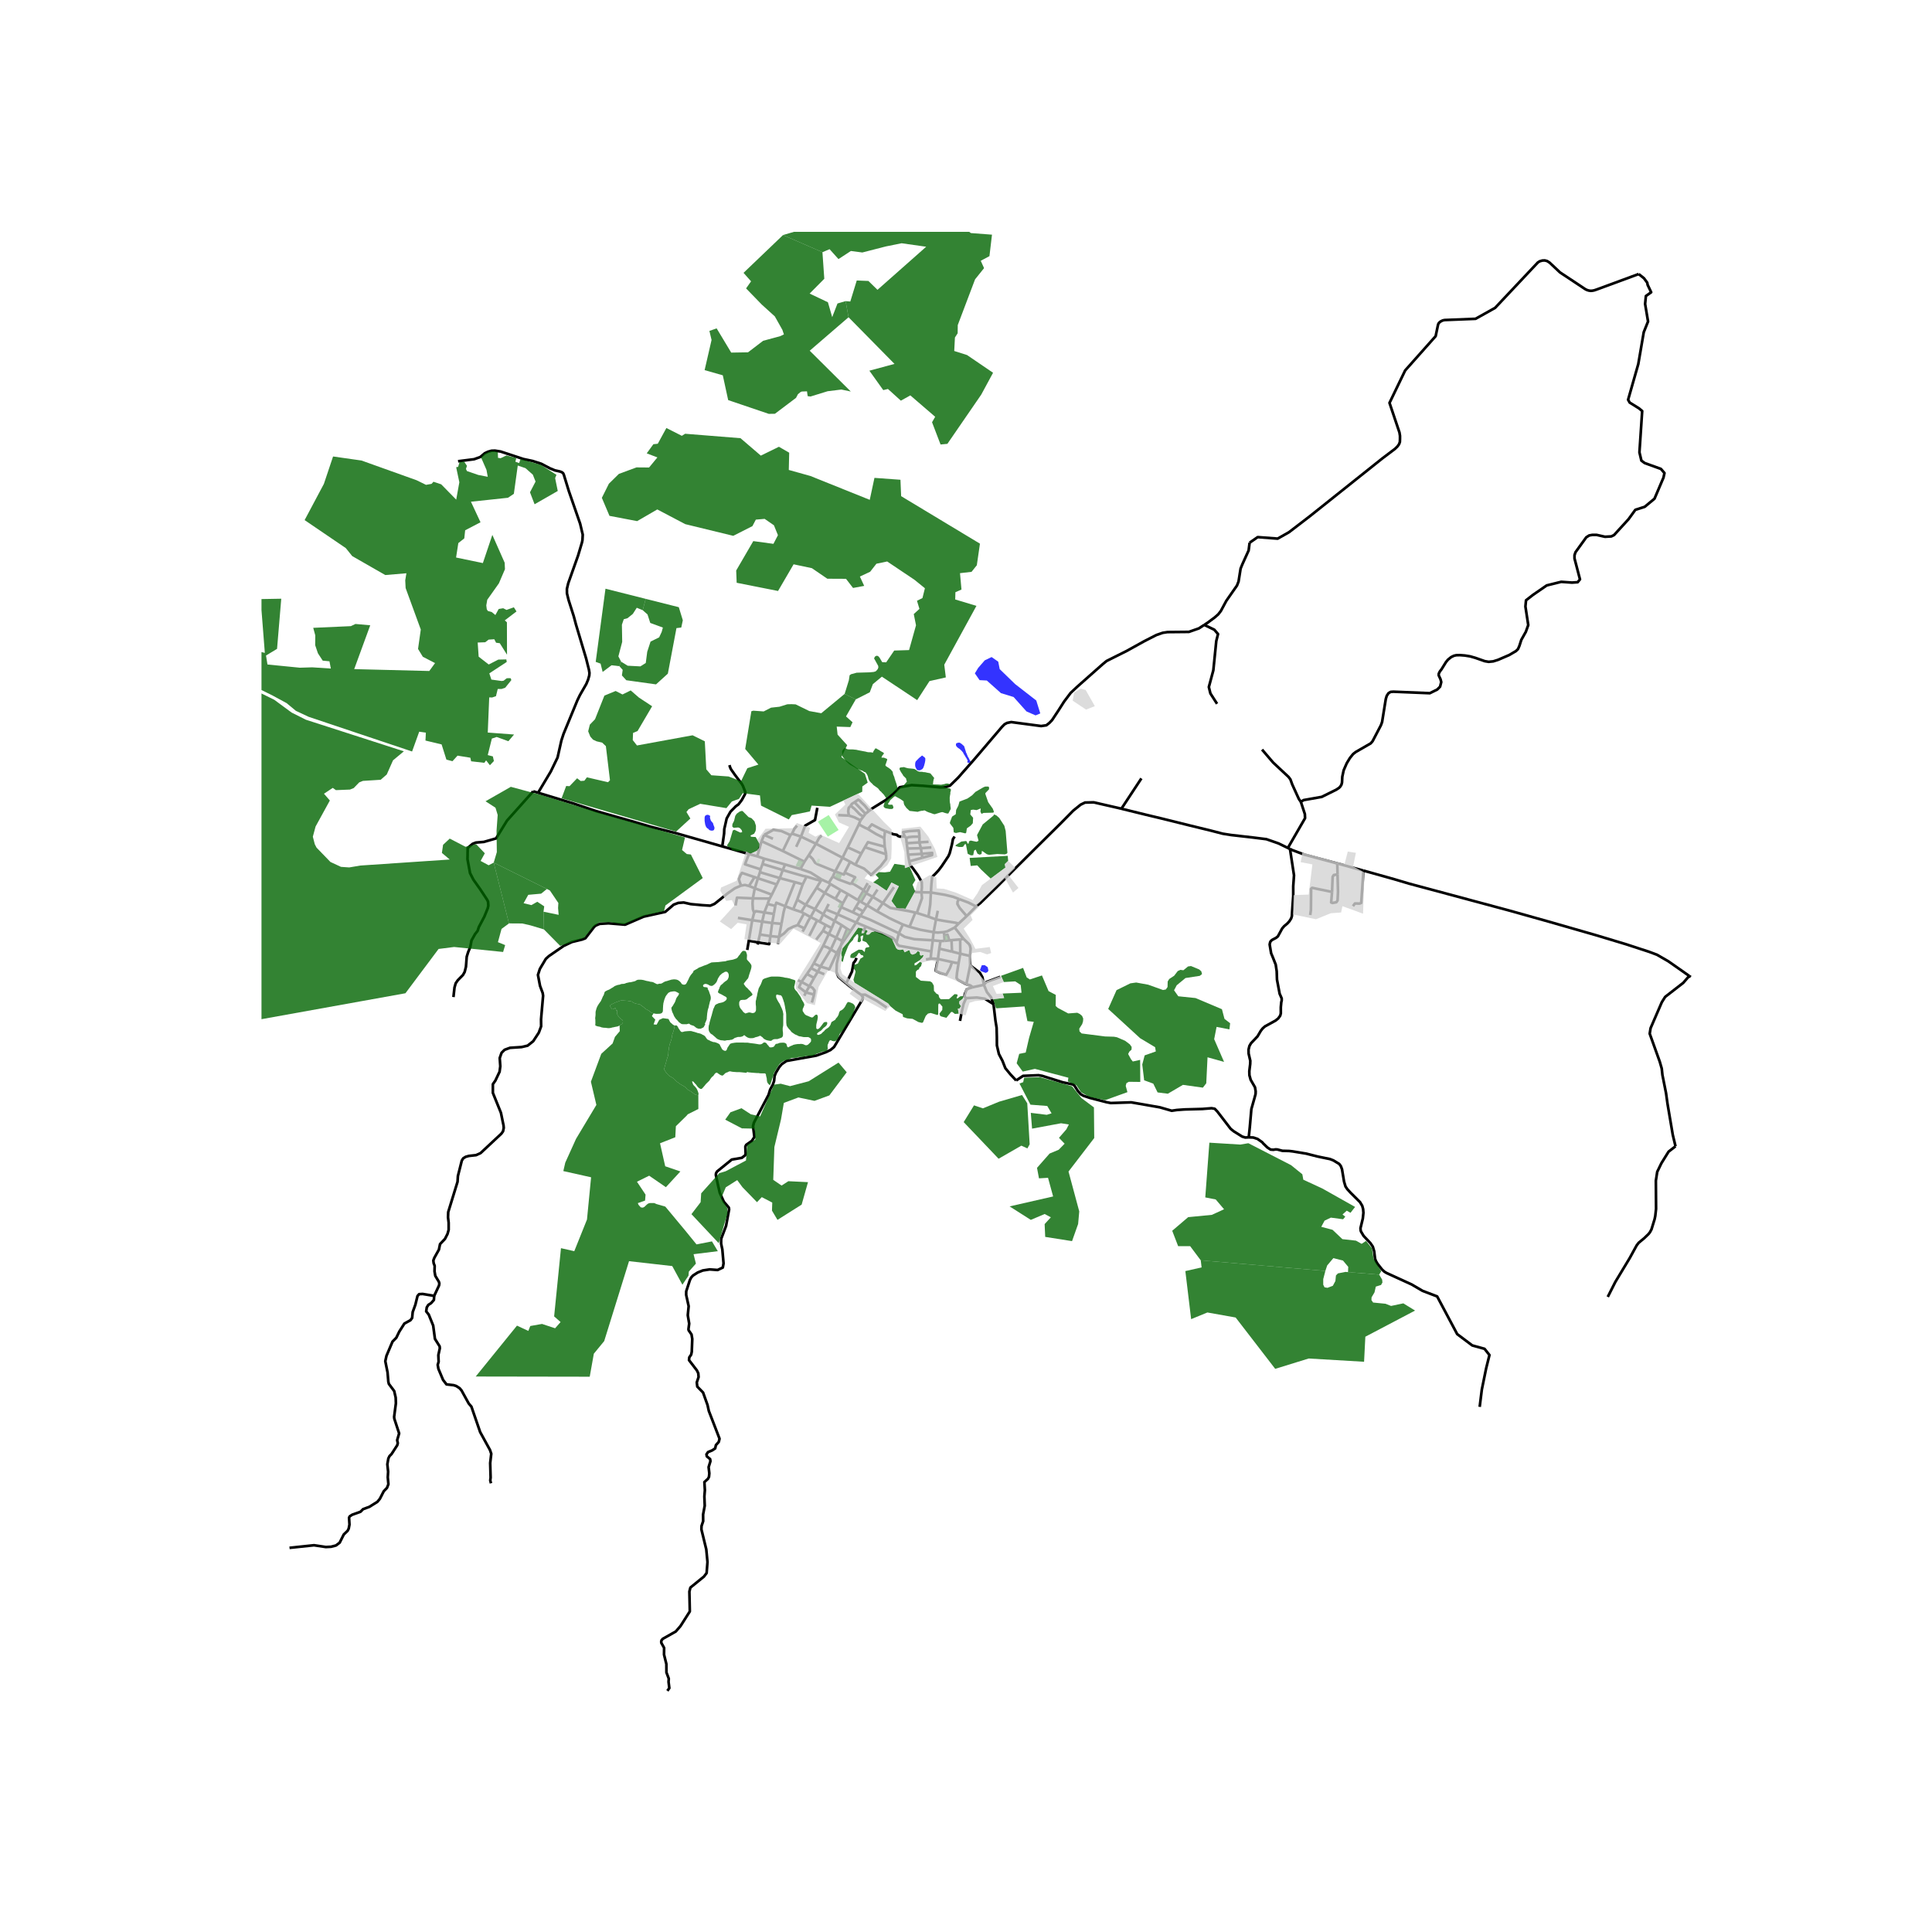 <svg xmlns="http://www.w3.org/2000/svg" width="960" height="960" viewBox="0 0 720 720"><defs><style>*{stroke-linejoin:round;stroke-linecap:butt}</style></defs><g id="figure_1"><path id="patch_1" d="M0 720h720V0H0z" style="fill:#fff"/><g id="axes_1"><path id="patch_2" d="M97.447 640.8h543.106V86.4H97.447z" style="fill:#fff"/><g id="LineCollection_1"><path d="m347.938 347.401-.32 3.024M347.938 347.401l.88-4.748M338.948 345.398l1.389.375 2.655.719 4.946.91M351.716 347.37l-2.227.183-1.551-.152M279.13 318.282l-9.908-2.841M279.13 318.282l3.082.839M283.436 323.977l-5.801-1.886.546-1.457.95-2.352M321.7 304.378l-1.026 1.338M321.7 304.378l.827-1.12M316.914 300.39l.546.185.412.428.476.336.951.979.444.458.38.428.477.398.602.367.498.409M610.687 102.125l-15.721 5.796-.837.277-.648.132-.674.053-.701-.097-.701-.211-.601-.298-9.429-6.25-3.908-3.675-.929-.58-.856-.21-.893.035-.984.281-.7.444-15.924 16.914-7.288 4.076-11.578.46-.61.14-.52.23-.455.263-.428.386-.255.355-.155.48-.865 4.15-11.369 12.786-5.83 12.085 3.707 11.025.2 1.247v1.177l-.044 1.111-.32.874-.637.86-.893.861-4.636 3.5L488.24 192.3l-7.87 6.042-4.228 2.389-7.433-.563-3.015 2.086M448.796 232.877l1.23-.8 2.697-2.002 1.275-1.124.984-1.265 2.04-3.793 3.972-5.691.583-1.51.765-4.813.693-1.686 2.295-5.058.365-2.88M308.884 328.973l.564.478M308.884 328.973l1.485-2.351M306.202 327.77l1.274.597 1.408.606M366.662 367.013l-4.176.902M372.793 364.048l-5.246 1.931-.885 1.034M370.25 374.215l-.909-2.546-1.54-1.929-1.139-2.727M361.564 359.78l3.583 2.711.972 1.715.543 2.807M370.25 374.215l.715 6.06.441 2.74.09 3.512.02 3.064.747 3.22 1.325 2.529 1.077 2.741 1.83 2.227 2.203 2.353M465.366 423.854l-1.274.064-1.141-.338-3.12-1.94-1.206-.966-4.916-6.395-1.006-1.072-1.18-.206-3.428.275-6.631.175-2.879.212-1.931.28-4.373-1.264-7.834-1.37-2.878-.492-7.616.246-1.64-.316-6.23-1.616-2.296-.773-1.057-.597-1.093-1.264-1.202-1.897-.583-.456-3.826-.808-7.616-2.389-1.384-.246-5.757.246-2.571 1.714M271.838 285.135l.264.86.29.648 1.48 2.113 1.468 1.945 1.028 1.326.495.858.386.995.493 1.244-.084.807-1.234 2.24-1.214 1.593-.984.706-1.988 2.017-1.423 2.523-.9 3.973-.063 1.634-.628 4.419-.002.405M200.528 295.438l3.19.959 7.446 2.268 2.506.763 8.482 2.84 13.137 3.726 7.183 2.103 9.455 2.41 17.295 4.934M292.586 322.157l-.88 2.087M292.586 322.157l5.699 1.676M284.738 319.986l5.044 1.395 2.804.776M315.982 333.19l-1.88 3.463M315.982 333.19l-2.717-1.504M319.712 335.42l-2.862-1.713-.868-.516M323.133 337.377l2.1-3.154M323.133 337.377l-1.447 2.28M323.133 337.377l3.696 2.232M320.868 336.102l.71.41 1.555.865M355.786 345.666l3.265 4.183M355.786 345.666l1.475-1.48M351.716 347.37l1.24-.264 2.83-1.44M326.829 339.609l2.194-3.073M336.48 344.546l-2.343-1.105-.686-.317-2.018-.966-4.604-2.549M336.48 344.546l-1.511 3.256M336.48 344.546l2.468.852M338.948 345.398l2.175-5.312M351.716 347.37l.222 1.281M630.109 364.11l-.58-.407M346.916 332.603l-3.52-.068M355.767 311.751l-.633.965-.356 1.896-.837 3.309-.482 1.109-.92 1.392-1.55 2.32-1.13 1.493-1.088 1.21-1.38 1.352-.273 2.501-.202 3.305M345.996 341.603l.682-4.598.238-4.402M357.437 335.056l-2.246-.842-2.933-.718-5.342-.893M307.374 332.763l-3.04-1.922M307.374 332.763l3.953 2.176M307.374 332.763l-3.648 6.023M307.374 332.763l2.074-3.312M284.188 321.985l-.752 1.992M284.188 321.985l.55-1.999M284.188 321.985l7.517 2.26M329.829 309.673l-1.204-.475-3.716-1.967-1.474 1.715M320.066 307.23l2.081 1.128 1.288.588M329.525 312.348l-3.088-1.56-3.002-1.842M284.738 319.986l-2.526-.865M304.335 330.84l1.867-3.07M304.335 330.84l-4.07 6.364M343.491 318.21l-5.07.31M343.491 318.21l-.298-2.109M343.491 318.21l.254 1.443M343.745 319.653l3.597-.989.045-.797-3.896.342M360.024 371.975l-.934 2.15-.718 3.115-.606 3.212M292.627 337.723l2.972 1.148M292.627 337.723l3.596-8.983M288.934 337.589l.375-1.173 3.318 1.307" clip-path="url(#p124af1e9ef)" style="fill:none;stroke:#000"/><path d="m291.227 344.287.805-4.392.595-2.172M311.247 324.763l-.878 1.859M311.247 324.763l2.73-5.098M314.77 325.189l-.262.737-3.261-1.163M301.438 318.67l1.445 1.457.872 1.384.921.565 2.365.968 4.206 1.719M314.77 325.189l2.071-4.025" clip-path="url(#p124af1e9ef)" style="fill:none;stroke:#000"/><path d="m317.13 329.466 1.572-2.536-3.933-1.741M304.09 314.435l-2.652 4.234M304.09 314.435l9.887 5.23M304.09 314.435l-5.585-2.65M306.204 311.394l-.943.88-1.17 2.161M348.818 342.653l-2.822-1.05M348.818 342.653l.675-3.236M357.26 344.185l-1.209-.318-4.32-.678-2.913-.536M307.732 344.716l-2.273-1.213M307.732 344.716l2.222 1.139M307.732 344.716l-1.034 2.171M338.846 320.998l4.899-1.345M338.846 320.998l-.425-2.478M343.395 332.535l.166-1.784-.043-2.038-1.444-2.521-1.841-2.562-1.068-1.292-.32-1.34M287.108 348.86l3.207.31M287.108 348.86l-3.924-.6M287.108 348.86l.666-4.881M282.525 351.202l4.134.651.45-2.993M299.784 321.137l-8.053-3.996M299.784 321.137l-1.5 2.696M299.784 321.137l1.654-2.468M295.185 310.67l3.32 1.116M295.185 310.67l-.598.548M297.033 307.699l-1.008 1.209-.84 1.762M291.705 324.244l-1.093 3M300.59 326.682l-1.38-.26-7.505-2.178M300.59 326.682l3.577 1.1 1.304.306.73-.319M298.285 323.833l1.863.654 1.997.702 4.057 2.58M306.78 352.505l2.1-4.432M306.78 352.505l-3.52 6.518M309.644 353.827l-1.257-.751-1.607-.571M330.25 318.37l-.552-2.838M330.25 318.37l-7.913-2.638M318.77 322.278l3.226 1.414 2.69 2.323 3.525-3.289 1.112-1.45.91-1.164.018-1.742M343.395 332.535l-2.49-.1M341.665 340.23l1.205-3.447.732-2.058-.207-2.19M283.804 313.483l7.927 3.658M283.804 313.483l.98-2.345M283.804 313.483l-1.592 5.638M329.525 312.348l.304-2.675M329.525 312.348l.173 3.184M291.227 344.287l-3.453-.308M291.227 344.287l-.912 4.884M305.75 360.185l-.964 1.92M305.75 360.185l3.894-6.358M305.75 360.185l-2.49-1.162M311.854 355.119l-2.783 6.062-3.32-.996M283.184 348.26l-.66 2.942M283.184 348.26l.853-4.798M313.352 352.388l.545-1.68M313.352 352.388l-1.498 2.73M313.352 352.388l.941-1.516M315.357 366.502l-1.64-1.348-1.27-1.132-.709-1.8.116-3.12.562-2.632.678-2.588.258-1.494M287.774 343.979l-3.737-.517M287.774 343.979l.609-3.388M318.77 322.278l2.2-4.188M318.77 322.278l-1.929-1.114M305.459 343.503l1.36-2.795M305.459 343.503l-.934-.511M350.047 353.54l-.513 3.835M350.047 353.54l.447-2.83M350.047 353.54l4.746 1.1M296.223 328.74l-5.611-1.496M296.223 328.74l2.927.817M303.726 338.786l-3.46-1.582M303.726 338.786l3.093 1.922M303.726 338.786l-1.647 2.98M334.115 351.29l.854-3.488M347.084 354.563l-12.09-2.108-.591-.556-.288-.61M322.698 345.309l2.757 1.152 6.115 2.558.47.197.508.212.769.705.798 1.156M298.683 365.919l-1.306-.613M298.683 365.919l2.96 1.617M298.683 365.919l2.055-2.96M300.326 369.833l-2.543-1.954.9-1.96M301.643 367.536l-1.317 2.297M301.643 367.536l1.725-3.085M303.378 370.65l.205-1.505-.813-1.05-1.127-.559M306.819 340.708l.969-1.754M311.022 343.185l-3.249-1.777-.954-.7M294.587 311.218l-2.856 5.923M284.785 311.138l3.44-1.876 2.995.448 3.367 1.508M300.326 369.833l-.59 1.267M300.326 369.833l3.052.816M302.56 373.628l.818-2.979M347.618 350.425l-.534 4.138M347.618 350.425l2.876.286M334.969 347.802l2.223 1.355 3.53.857 6.896.411M322.337 315.732l-1.366 2.358M329.698 315.532l-6.241-1.68-1.12 1.88M350.494 350.71l1.576-.087M308.88 348.073l-2.182-1.186M308.88 348.073l2.762 1.382M308.88 348.073l1.074-2.218M309.644 353.827l2.21 1.292M309.644 353.827l1.998-4.372M319.07 343.791l3.628 1.518M319.07 343.791l-2.065 3.14M319.07 343.791l1.495-2.505M312.166 340.73l3.86 1.722 3.044 1.34M316.841 321.164l-2.864-1.499M318.443 298.985l4.084 4.272M316.914 300.39l.577-.825.952-.58M323.84 302.217l-.48-.633-1.142-1.407-1.333-1.254-.412-.489-.613-.408-1.417.959M345.996 341.603l-4.33-1.373M284.037 343.462l-3.703-.535M284.037 343.462l.797-3.412M361.466 356.253l-3.599-.835M361.466 356.253l.098 3.528M359.05 349.85l1.994 1.907.384.57.292 1.16-.254 2.766M306.698 346.887l-2.522 3.299M320.565 341.286l3.728 1.49 7.933 3.735.509.239 2.234 1.052M275.002 342.068l5.332.86M320.066 307.23l.608-1.514M315.889 315.76l1.086-2.166 3.091-6.363M290.612 327.244l-1.132 2.374M290.612 327.244l-7.4-2.192M338.15 316.22l-.25-1.97M338.15 316.22l.271 2.3M338.15 316.22l5.043-.119M347.097 315.799l-3.904.302M357.255 358.875l.612-3.457M360.132 366.803l-3.14-1.655-.512-.704.178-1.95.597-3.619M354.828 358.536l1.264.286 1.163.053M359.05 349.85l-1.217.248M346.812 357.253l.272-2.69M346.812 357.253l-1.724.318M349.534 357.375l-1.4-.11-1.322-.012M284.834 340.05l3.549.54M284.834 340.05l1.234-3.14M281.035 340.173l.675-.612 3.124.489M354.828 358.536l-5.294-1.161" clip-path="url(#p124af1e9ef)" style="fill:none;stroke:#000"/><path d="m349.534 357.375-.853 4.42 1.832.82 2.141.624 1.348-2.458.826-2.245M360.132 366.803l1.432-7.022M362.486 367.915l-.808-.651-1.546-.46M343.193 316.101l-.59-2.165M281.035 340.173l-.7 2.754M280.566 334.794l-.124 1.923.126 2.11.467 1.346M313.977 319.665l1.912-3.905M298.597 339.874l-2.998-1.003M298.597 339.874l1.047.55M298.597 339.874l1.668-2.67M316.356 303.946l2.023.634 2.295 1.136M280.566 334.794l.72-3.764M280.566 334.794l6.271.086M274.108 337.451l.546-2.915 5.912.258M342.664 311.79l-.062 2.146M337.31 311.81l-.3-.426-.425-1.286 2.308-.368 3.538-.205.233 2.265" clip-path="url(#p124af1e9ef)" style="fill:none;stroke:#000"/><path d="m337.703 312.366.918-.397 1.549-.141 2.494-.038M281.2 326.876l-4.688-1.571-.62.976-.51 1.337.218.913.585 1.508M161.805 482.93l1.816-3.882.106-.736-.158-.609-1.343-2.232-.29-1.675.053-2.056-.368-.964-.132-1.014.368-.99 1.712-3.07.421-2.056 1.843-1.954.947-1.852.422-1.522v-2.64l-.237-2.029.078-1.954 3.475-11.291.132-2.132 1.448-5.735.527-.862.92-.559 1.159-.329 2.738-.305 1.659-.76 7.739-7.233.632-.887.263-1.27-.079-.888-.974-4.744-3.001-7.41v-3.248l.922-1.32 1.579-3.324.263-2.03-.21-3.07.684-1.954 1.132-1.116 2-.736 4.318-.28 2.264-.532 2.08-1.65 2.08-3.184.868-2.36-.026-2.64.763-8.766-.157-1.028-.988-2.652-.776-4.085.724-2.246 2.21-3.717 1.12-1.028 5.541-3.819 3.067-1.447 3.843-.938 1.172-.457 3.238-4.2.605-.533 1.5-.634 3.278-.203 6.186.507 6.911-2.994 8.042-1.776 3.16-2.703 1.697-.634 2.014-.153 2.66.597 4.237.393 3.025.191 1.565-.665 1.821-1.44 3.136-2.532 2.66-1.861 2.296-.984M279.135 330.18l-1.495-.384-1.455.243M281.286 331.03l-2.15-.85M281.286 331.03l6.34 2.388M281.286 331.03l1.18-3.73M278.478 354.021l.574-3.431M289.48 329.618l-1.855 3.8M289.48 329.618l-7.014-2.318M316.356 303.946l-3.983-.171M316.914 300.39l-.628.674-.19 1.254.26 1.628M342.602 313.936l3.447-.214M342.602 313.936l-4.702.313M322.527 303.257l1.313-1.04M296.72 315.594l1.785-3.808M280.334 342.927l-1.282 7.663M287.625 333.418l-.788 1.462M279.135 330.18l2.065-3.304M337.703 312.366l-.393-.557M337.703 312.366l.197 1.883M283.213 325.052l-.747 2.248M283.213 325.052l.223-1.075M282.466 327.3l-1.266-.424M304.592 301.035l-.856 4.563-3.668 2.1-1.563 4.088M288.383 340.59l.551-3.001M286.068 336.91l.337-1.019.432-1.01M341.123 340.086l.542.144M329.023 336.536l2.818 1.82 2.188.38.731.128 3.913.68 2.45.542M322.774 332.87l-1.906 3.232M322.774 332.87l1.47-2.899M322.774 332.87l2.46 1.353M322.774 332.87l-.901-1.123M321.873 331.747l-4.128-2.521-.615.24M310.37 326.622l1.899 1.043 4.86 1.801M360.024 371.975l-.575-.565.104-.936.69-1.688.77-.412 1.473-.46M353.76 350.46l.84-.088M353.76 350.46l-1.69.163M351.938 348.651l1.165-.31.658 2.119M351.938 348.651l-.019.275.151 1.697M299.15 329.557l-2.054 5.751M299.15 329.557l1.44-2.875M307.788 338.954l1.045-2.059M307.788 338.954l4.378 1.775M315.889 315.76l5.082 2.33M320.868 336.102l-.556-.325M312.166 340.73l1.326-2.647M312.166 340.73l-1.144 2.455M321.686 339.657l-2.75-1.615M321.686 339.657l-1.12 1.63M360.249 341.411l-2.622-3.061-.829-1.464.083-.959.556-.871M363.763 337.805l-2.878-1.452-3.448-1.297M302.247 360.788l2.539 1.318M302.247 360.788l1.014-1.765M302.247 360.788l-1.509 2.171M314.293 350.872l-.396-.163M314.293 350.872l2.712-3.94M286.068 336.91l2.866.679M354.793 354.64l-.193-4.268M354.793 354.64l3.074.778M323.37 329.133l-1.497 2.614M299.782 345.98l-2.528-1.213M299.782 345.98l-.69 1.194M302.079 341.766l-.808 1.29-1.489 2.924M318.936 338.042l-1.102 1.94M318.936 338.042l1.376-2.265M321.873 331.747l-2.16 3.674M307.185 363.062l-2.4-.956M360.024 371.975l4.038-.227 2.982.449 3.207 2.018M311.642 349.455l2.021-4.688M311.642 349.455l2.255 1.254M319.712 335.42l.6.357M297.254 344.767l2.39-4.343M290.315 349.17l1.894-1.322 1.538-1.576 1.854-.925 1.653-.58M320.957 370.735l1.488-.048 4.325 2.3 3.667 2.503M297.096 335.308l-1.497 3.563M297.096 335.308l3.17 1.896M309.954 345.855l1.068-2.67M302.079 341.766l-2.435-1.342M302.079 341.766l2.446 1.226M290.315 349.17l-.421 2.622M357.833 350.098l.034 5.32M357.833 350.098l-3.233.274M313.265 331.686l-3.448-2.02-.369-.215M313.663 344.767l-2.641-1.582M313.663 344.767l2.017 1.357M301.613 348.754l2.912-5.762M288.06 312.586l-3.275-1.448M317.834 339.982l-4.342-1.9M317.834 339.982l2.731 1.304M360.249 341.411l-1.494 1.387-1.494 1.387M313.265 331.686l-1.938 3.253M325.234 334.223l1.78-2.701M325.234 334.223l3.79 2.313M363.763 337.805l-3.514 3.606M417.914 301.388l-1.05-.257-9.284-2.122-3.234.078-1.607.779-2.806 2.26-4.73 4.801-10.268 10.151-6.002 5.975-7.543 7.581-6.015 5.88-1.612 1.29M304.786 362.106l-1.418 2.345M313.492 338.083l.61-1.43M314.102 336.653l-2.775-1.714M329.023 336.536l4.115-5.906M315.68 346.124l-1.551 3.925-.232.66M315.68 346.124l1.325.807M329.829 309.673l3.05 1.205.89.154.52.09.356.404.774.282 1.088-.101.803.102M321.657 347.007l1.041-1.698M315.357 366.502l1.151.945 3.155 2.41 1.294.878" clip-path="url(#p124af1e9ef)" style="fill:none;stroke:#000"/><path d="m248.704 630.138.737-1.04-.29-2.308.08-1.218-.869-2.309-.026-3.12-.87-3.527.027-2.512-1.027-1.826-.052-.508.131-.507.474-.533 4.817-2.715 1.764-2.03 3.475-5.454-.158-7.409.369-1.471 5.054-4.11 1-1.32.317-4.11-.448-4.694-1.816-7.46.053-1.268.605-1.814-.027-2.46.606-3.274-.131-3.463.184-2.309-.172-3.044 1.37-1.27.341-.71.12-1.28-.264-2.31.684-2.232-.131-.775-1.211-1.001-.145-.749.58-.85 1.526-.622 1.132-.736.29-1.255 1.053-1.167.29-1.205-4.002-10.378-.474-2.182-1.658-4.643-2.16-2.22-.184-1.56.672-1.992-.119-1.421-.5-1.04-2.949-3.845.106-1.04.697-1.015.224-1.066.185-4.77-.277-1.674-1.066-1.548-.08-.393.277-2.106-.526-3.134.33-3.35-.922-4.198.013-1.345 1.355-4.174.514-1.003.685-.735 1.75-1.117 1.87-.749 2.566-.393 2.962.216 1.934-.913.277-1.548-.461-5.24-.448-2.106.013-1.472.106-.608.197-.508 1.527-4.047 1.133-6.115-.106-.71-1.856-2.17-1.514-3.35-.434-1.877-.118-.457-.909-4.3.066-.61.368-.66 5.502-4.465 3.739-.634 1.263-.965.158-.558-.105-2.664.316-.66 2.106-1.472.947-1.446-.5-4.035.316-1.294L286.428 408l.58-1.928.973-1.801.5-1.447.185-1.827.447-1.167 1.237-2.08.948-1.143 1.79-1.218 11.136-2.004 3.5-1.244 1.765-.837 1.342-1.117 10.477-17.56.29-.938-.64-.954M303.368 364.451l-2.63-1.492M282.525 351.202l-.18.804M282.525 351.202l-3.473-.612M426.488 238.927l-6.522 3.618-7.58 3.793-1.494 1.23-9.364 8.29-2.514 2.353-2.442 3.232-2.15 3.371-2.368 3.583-.984 1.02-1.13.878-1.93.28-11.15-1.475-1.567.316-.911.492-.948.948-10.275 12.048-6.096 6.92-3.026 2.954-1.795.612-1.74.053-6.296-.586-4.474-.265-4.422.796-2.434 2.447-2.697 2.263-1.076.667-1.432.888-2.52 1.56-1.311 1.004M319.187 356.98l-.263.722-.346.58-.474.561-.601 3.214-2.146 4.445M448.796 232.877l-2.012 1.307-3.717 1.3-7.998.076-1.767.276-2.333.807-4.481 2.284M465.366 423.854l1.705.07 1.562.515 1.762 1.236.365.456 1.566 1.511 1.203.773 1.02.07.802-.14.692.035 1.858.492 2.55.07 1.24.14 5.1.843 4.3 1.089 4.592.949 1.239.49 2.15 1.301.619.808.437 1.194.766 4.602.546 1.826.692 1.018 1.203 1.3 3.498 3.477.838 1.406.328 1.229.109 1.37-.219 2.107-.874 3.618.073.878.146.422.947 1.58 2.514 2.67.911 1.335.51 1.721.328 2.775.292.807.583 1.02 1.749 2.212.838.773.801.491 9.365 4.286 4.081 2.388 5.43 2.072 7.469 14.048 5.611 4.215 4.591 1.264 1.822 2.318-1.239 4.987-1.603 7.867-.802 6.462M448.796 232.877l3.745 1.8 1.384 1.615-.655 2.6-1.094 10.889-1.676 6.252.583 2.389 2.478 3.864M508.114 324.454l2.51.69 8.978 2.52 5.614 1.665 5.804 1.552 31.182 8.382 14.901 4.18 17.486 5.02L606 351.901l8.615 2.82 2.893 1.084 4.243 2.448 7.778 5.45M624.417 427.186l-1.02-4.25-1.968-11.627-.546-3.934-1.349-6.78-.254-2.387-.73-2.53-3.752-10.467.327-2.037 4.19-9.694 1.24-1.967 6.74-5.234 2.234-2.576M624.417 427.186l-2.587 2.007-2.66 4.28-1.567 3.232-.51 3.301.073 10.502-.292 2.635-.254 1.23-1.167 3.792-.546 1.02-.546.702-1.64 1.58-2.04 1.686-.73.949-2.623 4.777-5.356 8.887-2.806 5.55M479.947 316.005l.795.387M417.914 301.388l9.133 2.24 6.046 1.447 10.41 2.585 7.637 1.862 4.592 1.184 3.068.482 8.07.92 5.09.635 4.524 1.578 3.463 1.684M484.788 298.804l1.494 4.566.073 1.545-6.408 11.09M198.717 294.894l1.811.544M168.983 371.576l.401-3.583.437-1.545.802-1.16 1.931-1.966.62-1.125.473-1.896.291-3.76.51-1.65.803-1.967.473-2.459 1.348-2.389.911-1.158.474-1.441 2.04-3.864 1.276-3.126.218-.984-.109-1.51-.4-.773-2.551-3.864-2.515-3.548-1.239-2.423-.947-5.164.073-4.215 1.859-1.546 1.202-.457 2.951-.245 4.555-1.3 4.081-6.639 9.766-10.925M610.687 102.125l1.97 1.567.561.761.65.882.164.843 1.312 2.74-1.968 1.405-.291 2.95 1.093 6.535-1.603 4.005-2.04 11.874-3.79 13.278.583 1.054 3.498 2.178 1.166.984-1.02 15.386.728 3.091 1.239.913 6.049 2.179 1.311 1.545-.364 1.686-3.352 7.869-3.644 3.02-3.498 1.125-2.55 3.513-5.393 5.901-1.02.492-2.332.14-3.134-.703h-1.603l-1.167.212-1.093.702-4.008 5.55-.364 1.124v1.194l2.04 7.799-.874 1.053-2.114.141-4.008-.281-5.392 1.335-5.101 3.513-2.624 2.037-.22 2.319 1.058 6.908-.911 2.529-1.676 2.986-.693 2.178-.546 1.264-.765.738-2.514 1.475-4.154 1.792-1.785.561-1.713.176-1.457-.246-3.499-1.23-1.967-.562-1.968-.315-1.859-.141-1.347.035-.875.21-1.02.493-1.167.948-.728.878-1.676 2.705-.62.808-.4.808-.037.632.692 1.51.256 1.02-.438 1.72-1.056 1.054-2.77 1.37-13.554-.563-1.02.071-.802.457-.656.983-.364 1.194-1.385 8.606-.438 1.194-3.097 5.936-.692.808-5.612 3.232-.983.772-1.202 1.51-1.167 1.933-1.13 2.599-.51 2.388-.109 2.178-.218.808-.401.667-.474.492-1.057.702-5.392 2.67-6.741 1.195-1.057.632" clip-path="url(#p124af1e9ef)" style="fill:none;stroke:#000"/><path d="m470.322 279.344 4.154 4.848 5.721 5.339.692.913.692 1.897 2.478 5.444.73 1.019M498.36 321.78l-12.216-3.275-4.614-1.73-.788-.383" clip-path="url(#p124af1e9ef)" style="fill:none;stroke:#000"/><path d="m465.366 423.854.402-3.834.583-6.709 1.202-4.25.365-1.37.036-.983-.255-1.51-1.604-2.776-.473-1.72-.037-1.51.328-2.67.037-1.195-.62-2.67-.036-1.475.328-1.37.583-1.018 2.44-2.564 1.24-2.108.693-.878.837-.738 3.972-2.178.984-.807.729-1.019.218-.843v-2.283l.182-1.932.147-.527v-.843l-.766-1.756-.984-5.233-.109-3.127-.365-2.459-1.02-2.598-.692-1.652-.547-3.266.183-.843.255-.457.51-.421 1.457-.773.656-.527 1.604-2.95.728-.843 1.203-1.02.765-.842.656-1.054.255-.807.255-3.97.255-3.548v-3.653l.292-4.074-1.496-9.81M170.703 171.895l6.002-.762 2.316-.837 1.659-1.396 1.211-.558 1.263-.356 1.29-.05 2.107.33 8.515 2.804 3.423.723 3.224 1.04 3.291 1.727 1.804.735 1.882.42.685.266.46.342.263.533 1.676 5.465.22.715 4.212 12.156.96 4.06-.105 2.018-.171.864-1.449 4.873-3.68 10.362-.491 2.085.017 1.674.583 2.424 1.931 6.041.838 3.127 3.79 12.68 1.057 4.216.182 1.16-.073.983-.437 1.545-.656 1.58-2.405 4.181-.947 1.967-5.138 12.47-.802 2.459-1.42 6.323-2.515 5.199-4.747 7.955M161.805 482.93l-4.317-.71-1.29.076-.606.685-.79 3.222-1 2.766-.21 2.182-.606.838-2.29 1.268-1.896 2.994-1.106 2.283-1.42 1.447-2.239 5.277-.447 2.005.842 4.187.29 3.501.21.812 1.975 2.639.553 2.435.079 2.106-.658 5.075.078.71 1.79 5.455-.736 2.512.236 1.117-.21.786-2.133 3.298-.737.736-.447.913-.369 2.158.29 2.765-.132 2.08.237 2.563-.526 1.37-1.211 1.268-1.448 2.817-.921 1.116-3.001 1.878-2.344.862-.947.965-3.106 1.116-.896.583-.263.483.158 2.588-.29 1.522-.395.786-1.447 1.396-1.527 3.045-1.369 1.04-1.843.482-1.948.1-4.396-.659-9.135.965" clip-path="url(#p124af1e9ef)" style="fill:none;stroke:#000"/><path d="m161.805 482.93-.105 1.522-1.053 1.193-1.027.66-.58.938-.21 1.472.948 1.193 1.658 4.11.658 4.948 1.738 2.766.079.735-.553 2.563.106 2.436-.343 1.167.263 1.497 1.738 4.136 1.263 1.649 2.66.304.973.305 1.264.812.711.837 2.685 4.872 1 1.167 3.264 9.489 3.66 6.673.474 1.396-.395 3.476.158 5.404-.132 1.065.263 1.066M425.358 290.087l-7.444 11.301M496.415 332.397l-7.418-1.53-.383.351-.036 3.917-.037 3.969-.255 1.896" clip-path="url(#p124af1e9ef)" style="fill:none;stroke:#000"/><path d="m498.466 325.862.169 6.498-.165 3.231-.455.65-1.458.263-.473-.193.331-3.914" clip-path="url(#p124af1e9ef)" style="fill:none;stroke:#000"/><path d="m498.466 325.862-1.398.228-.438.685-.215 5.622M498.466 325.862l-.106-4.083M508.114 324.454l-8.15-2.245-1.604-.43M508.114 324.454l-.826 12.033-.6.246-1.75-.035-.729 1.001" clip-path="url(#p124af1e9ef)" style="fill:none;stroke:#000"/></g><g id="PatchCollection_1"><path d="m264.683 304.081-.105.403.042.445.251.766.23.363.608.706.209.727.146.343.147.383.062.383-.083.383-.146.364-.42.18-.418.042-.502-.102-.377-.14-.418-.484-.377-.202-.251-.303-.21-.323-.272-.746-.209-1.352v-1.19l.063-.363.146-.343.398-.263.356-.1.397.02zM360.624 283.44l-.325-.579-.083-.208-.133-.197-.156-.197-.36-.66-.157-.197-.144-.255-.132-.197-.193-.417-.108-.197-.168-.162-.289-.36-.445-.428-.3-.267-.433-.301-.216-.128-.349-.335-.168-.197-.132-.21-.084-.22.012-.463.156-.255.277-.116.24-.07.444-.08.229.022.649.383.901.8.145.15.613 1.924.108.44.12.185.132.29.072.209.169.37.096.313.505.834.156.406.469.742-.133.185-.36.29-.228.023-.229-.035-.216-.116-.108-.197zM342.376 287.044l-.317.046-.46-.367-.46-.933-.063-.321-.032-.306.016-.596.047-.306.08-.275.11-.26 1.016-1.055.428-.397.238-.169.428-.381.254-.169.222.153.222.214.254.153.237.199.239.336v.596l-.017.291-.174.887-.174.61-.08.338-.317.825-.364.474-.936.474zM368.352 361.688l-.273-1.246-1.112-.773-1.093.07-.674 1.774.473.438 1.64.615.729-.316zM372.013 246.584l-2.477-1.721-2.551 1.23-2.441 2.81-1.24 2.037 1.75 2.529 2.697.14 5.283 4.707 4.7 1.44 4.81 5.375 3.389 1.475 1.749-.737-1.494-4.813-7.87-6.112-5.758-5.584z" clip-path="url(#p124af1e9ef)" style="fill:#00f;fill-opacity:.8"/></g><g id="PatchCollection_2"><path d="m314.093 358.49.482-2.059 1.465-3.752.607-1.07 1.235-1.33.334-.767 1.172-1.351.356.06.126.787-.293 1.957.732.181.565-.504-.188-1.594.649-.404.397.02-.356 1.877 1.444.585 1.194 1.533-.251.323-.88.12-.418.344-.21 1.352-.983-.828-1.277-.08-2.741 1.613-.356.626.021.807 1.255.12 1.026-.665.69-1.15.357-.161.71.868h.44l.314.281.063.364-1.13.666-.941 1.836-1.529.544-.062 1.17.69 1.029v.444l-.753 2.864.419 1.096 12.514 7.72.775.988 2.03 1.695 2.595 1.331.167 1.009 1.528.524 2.01.182 2.175 1.19 1.299.303.397-.162 1.046-2.44.816-.848 1.026-.242 2.532.787.252-.303.041-3.53.126-.384.418-.1.984 1.17-.042 1.23-1.047 1.352.19.766.439.303 1.946.525 1.737-2.139.44-.08 1.004.766 1.423-.1-.314-1.857.565-.02.649-.907-.691-.928.021-.868 1.256-.968.272-.706-.272-.303-.921.101-.963.746-.418-.06.44-1.17-.378-.283-.836-.04-2.01 1.836-3.076.06-.565-.605-.314-1.11-.795-.403-.88-1.008-.062-1.937-.649-1.17-.753-.444-3.454-.242-1.82-1.392v-1.997l.523-.585.732-.343-.083-.323.774-.827.314-1.23-.732-.323-1.381 1.19-.629.161-.041-.767 2.009-1.21 1.004-.988.356-.646-.083-.363-.796.303-.377-.202-.188-1.13-.69-.383-.796.908-1.193.444-.732-.464-.314-1.11-.44-.02-1.422.706-.545-1.07-1.193.202-.795-.16-.628-.525-1.528-3.41-3.808-1.997-2.721-.827-1.193.303-.858.847-.879.06-.23-.362.649-.928-.607-.525-.356.182-.503 1.028-.9.08.503-1.754-1.737-.36-3.77 5.39-1.274 1.425-.774.928-.523 1.977.272 1.19-.168 1.574zM361.14 313.523l-.168.847-.418-.02-.251-.747-.335-.181-1.696.202-2.092 1.31-.084.364 1.256.343h1.235l.355-.121.649-.928.377.04.67 3.55 1.192.586.858-.06.335-1.695.565-.404.69 1.533.775.363.732-.241.147-1.21 1.842 1.29.816.222 3.076-.302 2.846.14.733-.302.188-.323-.648-8.09-.503-1.956-1.904-2.925-1.025-.908-.88-.383-.272.463-3.976 3.268-2.114 3.955.565 2.138-.732.363-2.197-.464zM357.791 310.113l-1.548.323-.796-.242-.167-1.675-1.235-1.614-.042-.423.817-2.159 1.36-.887.146-1.594.817-1.594.44-1.533 2.97-1.13 1.78-1.25 1.172-1.211 2.909-1.695.753-.302h1.11l.313.222v.786l-1.382 1.453.043.424 1.025 2.945 1.695 2.4.44 1.15-.251.344-3.58.1-.815.343-.398-.847.126-1.17-1.528.626-1.318-.182-.858.161-.19 1.635 1.048 1.23-.105 2.037-.816.928-1.402.99-.252 1.633-.313.242zM280.227 317.941l-.692.088-1.494-.667-2.022-.21-1.221.104-1.84-.474-.292-.21-.273-.633-1.038-.369-.365-.35.036-.334.894-1.37 1.184-4.04.62-.228 2.167 1.036.692-.158-.127-.685-.674-.79-.656-.281-1.731.14-.51-.491.073-.913.619-1.212.42-1.81.564-.843 1.13-.807.783-.246.328.123 2.168 2.195 1.093.404 1.111 1.177.547 1.65-.018 1.37-.164.686-.492.913-1.312.632.018.334.292.176 1.567.087 1.384 2.406.128.65-.237.948-.765 1.107zM340.076 329.69l1.075-1.72-2.204-5.047-1.713.586-.031-1.02-3.886-.56-1.622 2.932-1.967.245-2.231-.103-1.219.986 1.209 1.278-2.087 1.601 1.449.682 3.59 2.441 1.785-3.091 2.75 1.388-1.876 3.617-.892 1.862 1.912 2.564 3.352.35 3.572-6.515z" clip-path="url(#p124af1e9ef)" style="fill:#006400;fill-opacity:.8"/><path d="m314.77 258.597-8.709 7.201-4.445-.808-5.101-2.494-1.567-.07-1.53.036-2.915.912-3.17.352-2.733 1.405-3.863-.281-.728.21-2.296 14.05 4.92 5.832-4.119 1.335-2.368 4.882-4.628-1.792-6.413-.456-1.894-2.213-.547-10.432-4.555-2.248-20.732 3.793-1.567-2.002.109-2.67 1.676-.702 5.43-9.238-4.956-3.267-3.024-2.634-3.062 1.51-2.55-1.3-4.19 1.722-3.499 8.816-1.93 2.003-.62 2.493.802 1.967.984 1.124 1.348.633 2.077.492 1.384 1.299 1.53 12.716-.728.737-7.87-1.826-.948 1.264-1.384.105-1.312-1.018-2.843 2.95-1.239-.07-1.712 4.566 42.669 12.434 5.32-4.882-1.458-2.423.838-1.054 4.3-2.002 9.765 1.615 2.04-2.493 2.624-.949 1.421-2.143 6.413.843.4 3.794 10.349 5.163 1.094-1.615 6.776-1.37.62-2.178 6.85.456 12.025-5.62.036-1.966 2.004-1.44-1.057-3.267-8.744-6.252 2.15-4.426-3.571-3.934-.328-2.986 5.064.176.838-1.792-2.44-2.177 3.643-6.358zM41.05 237.873l16.179 1.826 4.3 1.054 40.664 20.022 6.486 4.777 5.32 2.67 36.51 11.767-4.044 3.372-2.333 5.268-2.259 1.968-6.631.421-1.385.562-2.04 2.108-1.385.562-5.247.21-1.166-.843-3.28 2.178 2.187 2.53-5.32 9.694-1.02 3.793.728 2.81.656 1.264 5.174 5.34 3.936 1.826 3.06.21 4.154-.702 33.304-2.248-2.914-2.459.436-3.02 2.478-2.318 5.904 3.055 3.934-.983 3.243 3.407-1.566 2.845 2.988 1.616 1.894-.984 5.685 22.655-2.77 2.038-1.348 4.952 2.696 1.089-.765 2.564-18.255-1.862-5.793.738-12.353 16.508-60.45 10.888-3.024 2.248-3.316 5.022-3.389 2.072-23.465-1.23-.766-3.51-.692-.774-2.441.07-.911 1.476-50.831-3.021-2.587-10.396-4.737-4.39 9.656-6.674-2.77-4.39-1.857-.317-4.008 3.829-3.68-1.792.072-1.686 1.603-1.334 1.75.035 1.821-2.037h1.531l1.384-3.864 1.931-.035 1.385-3.02-4.846-.808-.692 1.053-7.725 1.968 1.93-11.24-2.258-2.459.073-1.58.692.175.51-.527.474-2.774-2.696-1.37-2.952-.527-39.025-8.711-4.372-2.529-3.134-2.74 3.462-1.159 4.882-.702-1.457-3.689-8.563 2.6-8.528 3.208-2.913-4.86 2.04-3.546 11.806-5.48 2.733-4.25-3.936-7.025-6.777-1.546-1.457-47.314 7.651.035 6.85-2.107-.983-8.501 1.057-9.38-6.413 2.039-5.211 3.371-3.68-3.828-.656-6.148 15.923-3.688 1.24 4.11 4.736 1.23.656-5.34 46.093 18.793 24.34 3.302 1.458 12.61 1.822 2.354 2.333-1.265-.147-2.494 1.822-.562.62 3.232 5.028 4.707 3.571-3.267 3.316 1.264 2.369-4.847-2.04-1.089-1.495-3.196z" clip-path="url(#p124af1e9ef)" style="fill:#006400;fill-opacity:.8"/><path d="m153.57 280.06 2.66-7.377 2.478.351-.146 2.95 6.012 1.44 1.785 5.656 2.26.597 1.895-2.072 4.773.773.291 1.334 4.92.562.655-.913 1.421 1.827 1.494-1.582-.4-1.72-1.895-.492 1.53-6.147 1.785-.597 4.373 1.58 2.113-2.494-9.801-.737.546-13.102 1.093.035 1.421-.492.657-2.67h1.42l1.385-.491 2.26-2.81-.22-.702-.728-.036-.765.036-1.167.913-.728.105-3.826-.527-.765-2.318 6.486-4.25-.146-.949-2.988.07-3.571 1.827-3.753-2.916-.365-5.269 2.806-.105 1.276-.983 2.113-.141.656 1.3 1.384.175 2.697 4.286-.037-12.083-.801-.703 4.372-3.337-.983-1.546-2.734.984-1.238-.632-1.676.28-1.24 2.249-1.384-1.124-1.421-.387-.401-.632-.182-1.44.365-2.108 4.335-6.112 2.26-5.269-.11-2.424-4.59-10.362-3.535 10.503-9.984-2.073.838-5.374 2.222-1.756.329-3.022 5.72-2.985-3.57-7.658 13.81-1.475 2.186-1.476 1.457-10.538 2.878.983 2.734 2.424 1.02 2.565-2.077 4.004 1.712 4.461 8.636-4.953-.984-4.812.51-1.194-5.812-3.724-7.596-2.16-.51 1.492-1.404-.51.346-1.37-3.661-.965-2.187 1.037-.966-.141-.072-2.143-1.804-.334-1.166.141-2.077.86-1.166 1.423 1.986 4.532.474 2.582-3.535-.686-4.209-1.44-.382-.79.382-1.16-1.056-1.58-1.713.193-.528 1.757-.729.14 1.184 5.603-1.165 6.481-5.594-5.708-2.878-.966-.71.79-2.077.37-3.517-1.722-20.514-7.342-10.604-1.51-3.425 10.221-7.178 13.49 15.34 10.433 2.405 2.985 12.316 7.06 7.87-.666-.437 2.634.146 2.88 5.648 15.456-1.02 7.236 1.785 2.916 4.555 2.353-2.15 2.95L132 249.36l5.976-16.334-5.503-.492-1.712.808-14.029.632.765 2.81-.036 3.653 1.02 3.021 1.786 2.74 2.514.246.51 2.704-6.923-.456-4.627.14-12.062-1.194-.546-3.337 4.118-2.494 1.566-18.687-7.688.14 1.567 20.058-5.976-1.546-7.98-3.513-9.4 2.494.072 5.48 26.162 12.961 5.248 2.846 3.461 2.88 4.737 2.213zM244.482 255.05l4.408-4.005 3.207-16.966 1.786-.21.583-2.705-1.494-4.883-12.338-3.108-1.108 4.233 1.785 1.58 1.02 3.161 4.702 1.722-.438 1.616-.947 2.037-3.207 1.58-1.239 3.794-.546 4.18-2.004 1.265-4.737-.246-2.442-1.51-.655 1.686 1.239 1.37-.292 2.071 1.64 1.792z" clip-path="url(#p124af1e9ef)" style="fill:#006400;fill-opacity:.8"/><path d="m240.634 223.173-14.99-3.776L222 246.655l1.822.667.765 3.091 3.315-2.494 2.916.352.655-1.687-1.02-1.967 1.422-5.41-.11-6.392.692-2.038 1.385-.386 2.004-1.616 1.458-2.283 2.222.914zM312.49 395.998l3.054 3.603-6.476 8.628-5.529 2.03-6.002-1.269-5.423 2.03-1.053 6.14-2.475 10.303-.42 12.23 3.105 2.132 2.528-1.624 7.318.355-2.37 8.373-9.002 5.684-2.053-3.45.105-2.995-3.896-2.03-1.79 1.878-5.424-5.583-1.948-2.638-4.264 2.69-1.685 4.008 2.211 3.655.106 2.08-3.265 11.063-10.161-10.81 3.422-4.465.21-3.299 6.74-7.51 2.369-.71 7.582-4.01.474-5.786 3-2.03-.21-4.06-4.791-.101-6.213-3.247 1.948-2.741L276.32 413l3.527 2.283 3.423.761 5.212-11.824 2.475-.356 3.475.914 6.95-1.827zM203.816 331.3l-2.155 1.741-4.791.432-1.738 3.122 2.896.71 2.211-1.244 2.58 1.7-.263 2.006.158 6.597-5.08-1.523-3.028-.684-4.926-.031-5.685-22.655z" clip-path="url(#p124af1e9ef)" style="fill:#006400;fill-opacity:.8"/><path d="m257.47 318.45 4.423 8.78-13.9 10.202-.526 2.08-7.266 1.676-7.845 3.298-4.843-.812-4.265.102-2.211 1.624-3.318 4.06-8.95 3.045-6.055-6.14-.158-6.598 5.633 1.167-.21-2.538.105-1.878-3.158-4.669-20.93-10.378 1.16-3.909-.106-7.993.421-5.862-.816-2.69-3.712-2.41 9.424-5.381 12.215 3.3 21.64 6.698 31.064 8.882-1.106 4.67 1.763 1.497zM485.34 437.613l-4.212-3.4-15.9-8.171-3.001.507-11.53-.71-1.527 20.4 3.896.762 3.106 3.654-4.528 2.08-8.845.863-5.95 5.075 2.212 5.735h4.475l3.949 5.277 46.437 3.958.685-2.055 2.29-2.715 3.58.889 1.975 2.36-.086 1.955 11.616.936.764-1.268-2.844-4.593-.631-3.958-2.186-2.74-1.658 1.09-2.106-1.192-5.054-.558-3.66-3.476-4.211-1.116 1.237-2.31 2.343-1.117 4.554.61.816-.965-1.027-.812 1.58-1.42 1.395.786 1.711-2.182-12.215-6.876-7.08-3.274z" clip-path="url(#p124af1e9ef)" style="fill:#006400;fill-opacity:.8"/><path d="m447.485 469.685.315 2.639-6.054 1.37 2.158 17.913 6.055-2.486L460.49 491l14.743 19.13 12.478-3.856 20.638 1.218.475-9.337 18.532-9.743-4.37-2.69-4.58.964-2.054-.812-4.633-.456-.631-.914.052-1.015 1.106-1.878.474-2.13 1.947-.61.527-.913-.105-1.066-1.106-1.878L501.398 474l-2.79.558-.737.76-.21 2.081-.948 1.777-2.001.76-1.106-.202-.473-.964v-2.08l.789-3.046zM379.935 403.788l4.08 7.892 6.265.482 1.606 2.74-1.79.558-5.95-.735.474 5.887 10.794-2.005 2.922.457-.948 1.827-2.738 3.146 2.106 2.183-2.211 2.258-3.396 1.42-4.686 5.33.737 3.907 3.37-.203 1.896 6.953-16.217 3.704 7.898 5.024 5.16-2.182 2.316 1.218-2.317 2.537.211 4.77 10.003 1.574 2.264-6.394.421-4.67-4-14.869 9.582-12.484-.106-11.418-4.633-3.451-3.528-4.415-11.951-3.4-5.897.203-.368 1.674z" clip-path="url(#p124af1e9ef)" style="fill:#006400;fill-opacity:.8"/><path d="m380.882 408.076 1.948 3.096.896 15.276-.843 1.522-2.264-1.015-8.476 4.872-13.005-13.652 3.844-6.241 3.316 1.116 6.055-2.487zM455.382 376.104l-9.845-4.161-6.423-.66-1.58-2.233 1-1.878 3.265-2.69 5.317-.812.843-.66-.264-1.014-.79-.71-3.053-1.27-1.106.152-1.737 1.421-1.105-.152-1.001.457-1.316 1.726-1.843 1.218-.58.913-.052 2.08-.632.914-1.053.203-5.528-1.979-4.475-.812-2.159.305-5.16 2.537-3.106 7.003 11.899 10.912 5.581 3.35.263 1.573-4.16 1.471-.894 3.4.71 5.888 3.396 1.243 1.606 3.274 3.817.482 5.634-3.3 7.424 1.041 1.263-1.624.474-9.693 6.16 1.726-3.685-8.476.895-4.567 4.79.913.264-2.283-2.106-1.624z" clip-path="url(#p124af1e9ef)" style="fill:#006400;fill-opacity:.8"/><path d="m370.145 372.35 1.05 3.424 10.608-.71 1.08 5.455 2.369.28-1.737 5.963-1.264 5.48-2.421.509-.949 3.501 2.264 3.095 4.529-1.014 12.478 3.299-.211 1.37 3.211 1.42 1.738 2.64 3.16 1.725 5.79 1.218 8.32-2.994-.633-2.335.264-1.015.895-.507 4.265.05-.053-8.22-2.738.609-.684-.864-1.053-1.928.473-.914.79-.71.053-1.015-.685-.965-1.737-1.319-3.054-1.32-1.105-.203-3.37-.1-8.687-1.117-.79-.761-.106-1.016 1.106-1.725.316-1.066.053-1.014-.421-.965-.842-.71-.949-.458-3.369.254-3.896-2.08-.79-.71.052-4.111-2.685-1.421-2.474-5.837-4.501 1.497-1.185-.76-1.343-3.554-8.225 2.954 1.039 2.318 4.264-.248 2.027 1.345.316 2.893-7.045.295.565 1.651zM260.246 408.155l.013 5.129-3.972 2.001-.364.457-4.044 3.969-.22 4.109-5.683 2.248 1.93 8.569 5.649 1.932-5.393 5.865-6.231-4.285-4.554 2.248 3.206 4.812-.182 2.213-2.696.948.254.632.839.948.764.106.584-.281.874-.843.51-.387.656-.21h1.603l.875.386 3.28.948 7.396 8.886 4.227 5.198 5.757-1.124 2.187 3.652-9.037 1.124.874 3.513-2.623 2.95-.146 1.545-2.26 3.372-3.789-6.955-16.105-1.826-9.255 29.782-3.862 4.706-1.53 8.57-42.487-.071 15.376-18.965 4.227 1.967.729-1.826 4.372-.772 4.883 1.615 2.04-2.318-2.404-2.108 2.55-25.426 4.956 1.123 4.737-11.8 1.53-15.735-10.348-2.318.729-3.16 4.007-8.851 7.58-12.644-2.04-8.64 3.862-10.396 4.226-3.864.875-2.458 1.785-2.107-.058-2.116.335-.282.565-.283.21-.363.125-.363v-.383l-.189-.383-.439-.303-.376-.363-.377-.303-.587-.847-.167-.363-.02-.686-.084-.908-.188.364-.106-.364-.167-.363-.104-.363-.356.182-.398.262-.398.06-.271-.282-.294-.343-.188-.403-.126-.364.335-.322 1.632-.807 1.026-.364.356-.16.712-.223h.983l1.612.121.44.102h.396l.712.18.273.223.46.262.523.202.398.1.69.142h.481l.67.504.293.242.314.202.607.484.314.363.586.242.607.363.628.505.335.221.397.182.482.142-.633 1.016 1.274 1.318-.637 1.773 1.13.105.983-1.79 1.385-.633 2.059.299.637 1.211 1.057.931.635.348-.147.364v.443l-.356 1.352-.147.383-.104.384-.167.363-.126.867-.167.827-.251.807-.44 1.21-.272 1.272-.084.867-.104.363-.022.928-.125.787-.126.423-.146.343-.083.363-.23.545-.043.423-.125.445-.252.807-.376 1.37-.042.404.69 1.09.273.343.92.948.46.282.378.182.335.202.335.242.564.504.859.827.355.202.293.302.398.263.377.202 1.548.907.607.645.23.303.419.202.481.302.398.182.607.484.711.505.335.201.377.142.377.08zM369.203 327.421l-3.602-3.386-1.404-1.545-2.44.228-.402-3.003 14.193-.773.164 1.862-1.257 1.23.237 1.281zM289.956 220.24l5.794-9.941 6.813 1.44 5.758 3.934 6.96.035 2.622 3.407 4.155-.773-1.603-3.477 3.825-1.792 2.332-2.985 4.008-.843 10.166 6.814 3.9 3.162-.912 3.653-2.04 1.019.91 3.02-2.112 1.933.837 4.18-2.586 9.238-5.539.175-2.988 4.391-1.494-.07-.984-1.686-.437-.492-.546-.246-.693.316-.364.703 1.53 2.775.073.562-.182.562-.364.491-.474.457-.73.211-1.456.14-4.883.141-2.077.562-.547.386-.291 1.897-1.567 5.058 4.154 2.038 5.21-2.635 1.166-3.056 3.353-2.774 13.154 8.746 4.59-7.096 6.086-1.37-.583-4.742 11.988-21.918-7.907-2.39.073-2.704 2.26-.984-.548-6.111 4.3-.492 1.968-2.46 1.166-8.043-29.37-17.704-.254-6.113-9.692-.702-1.75 8.184-22.117-8.887-8.053-2.248.146-6.429-3.826-2.213-6.741 3.303-7.58-6.5-20.623-1.65-1.238.772-5.758-2.915-3.206 5.866-1.64.176-2.478 3.407 3.972 1.51-3.097 3.76-4.7-.036-6.56 2.425-3.716 3.653-2.623 5.268 2.842 6.71 10.311 1.967 7.507-4.356 10.42 5.48 17.891 4.356 7.143-3.618 1.275-2.424 3.279-.28 3.461 2.388 1.495 3.688-1.677 3.232-7.506-1.019-6.376 10.96.182 4.567zM323.989 138.146l5.174 7.236 1.749-.421 4.81 4.356 3.534-1.967 9.256 7.973-1.167 2.038 3.17 8.29 2.55-.246 12.608-18.337 4.41-8.15-9.693-6.604-4.774-1.51.256-5.024 1.02-1.58.036-3.057 6.45-17.038 3.352-4.18-1.239-2.74 3.243-1.722.948-8.01-7.87-.596-5.94-4.497-7.506-2.6-10.896-2.388-8.089 1.334-2.441 3.022-5.539-2.811-29.587 8.677 14.685 6.394 2.66-1.124 3.315 3.688 4.628-3.02 4.263.561 8.745-2.248 5.903-1.194 9.146 1.3-18.146 16.054-3.388-3.303-4.337-.175-2.405 7.834-1.748-.14 1.093 6.007 17.125 17.388z" clip-path="url(#p124af1e9ef)" style="fill:#006400;fill-opacity:.8"/><path d="m288.79 154.2 7.87-5.938.693-1.334.91-.773.547-.246 1.931-.07.256 1.791 1.056.14 6.377-1.966 5.138-.633 3.498.738-15.304-15.21 14.466-12.471-1.093-6.008-3.025.879-1.968 5.093-1.603-5.55-6.814-3.232 5.466-5.515-.692-9.907-14.685-6.394-14.72 14.087 2.805 3.162-1.858 2.635 5.83 6.007 4.882 4.426 2.806 4.988.583 1.722-1.311.632-6.45 1.757-5.611 4.286-6.268.105-5.429-9.028-2.696.948.801 3.373-2.586 11.24 6.776 1.933 2.005 9.24 15.121 5.127z" clip-path="url(#p124af1e9ef)" style="fill:#006400;fill-opacity:.8"/></g><g id="PatchCollection_3"><path d="m352.066 348.755.84-.232.489 1.646-1.142.324zM311.064 326.866l2.068.815.685-1.616-2.068-.815zM296.506 322.657l1.148-2.38 1.785.887-1.285 2.028zM315.79 346.418l.902.51-2.022 3.037-.037.032-.044.02-.049.005-.047-.01-.042-.024-.033-.035-.019-.044-.005-.047.012-.046zM312.112 338.066l.81.368.858-1.757-.81-.368zM320.125 335.148l.806.44 1.56-2.653-.805-.44z" clip-path="url(#p124af1e9ef)" style="fill:green;fill-opacity:.8"/></g><g id="PatchCollection_4"><path d="m304.802 306.22 4.02-2.485 3.704 5.567-4.02 2.486zM304.14 321.487l.92.373.701-1.612-.92-.372zM317.993 328.88l.879.541 1.079-1.63-.88-.54z" clip-path="url(#p124af1e9ef)" style="fill:#90ee90;fill-opacity:.8"/></g><g id="PatchCollection_5"><path d="m262.8 381.87-.105-.525.209-.303.377-.948.125-.363v-.423l.147-1.614.188-1.15.104-.404.252-.766.147-.807.209-.767.062-.383.273-.767.083-.383.021-.484-.062-.444-.106-.403-.271-.767-.273-.827-.46-.847.042-.363-.397-.182-.398-.06-.398-.02-.377-.101-.188-.323.042-.364.314-.241.356-.162h.418l.377.101.398.142.335.222.334.181.377.08h.398l.356-.14.669-.525.544-.605.21-.363.44-1.13.627-1.009.272-.282.293-.262.293-.283.795-.444.314-.201.398-.041.397.061.273.262.209.343.125.404.02.483-.04.464-.294.767-.25.302-.335.303-.335.182-.67.544-.314.343-.774.626-.42.787-.083.362-.23.445-.146.423-.147.363.126.383.376.243.817.383 1.13.645.376.182.294.222.188.323-.064.383-.167.343-.334.283-.356.262-.377.202-.46.16-1.298.283-.398.202-.397.161-.356.202-.251.363-.355.827-.19.363-.543 1.977-.084.383-.168.485-.502 1.775-.146.565-.042.424-.147.343-.104.463-.042.585v.464l.042.383.104.364.126.322.502.666.335.222.335.181.272.263.691.585.564.524.335.242.44.202.523.181.356.081.774.06.377.082h.397l.377-.102.356-.06.858-.04.419-.101.398-.02.418-.182.314-.181.377-.303 1.214-.383.92-.02.398-.081.46-.141.607-.464.649.545.356.221.335.182.356.12.376.082h.858l.44-.041.376-.12.356-.163.816-.2.419-.142.355-.182.398-.02.335.303.335.201.481.545.356.222.377.202.46.181.816.162.482.06.376-.04.315-.263.313-.18.377-.142.816-.04.397.02 1.529-.525.293-.222.23-.363.062-.424v-.807l-.104-.867v-.928l.063-.383.083-.363.042-.504v-3.047l.042-.907-.21-1.11-.313-.847-.356-.787-.188-.363-.147-.404-.188-.362-.482-.727-.44-.807-.334-.746-.041-.464v-.384l.271-.282.503.101.376.121.398.02.377.161.23.343.188.324.105.383.167.383.252.827.167.464.314 1.554.042.362.146.726.042.445.105.383.083.847.021 3.067.126 1.008.188.383.272.404.482.625.293.262.251.303.25.363.294.262 1.046.706.335.162.377.141.732.383.356.081.397.04.922.202.418.04 1.318-.02.377.1.377.223.314.222.125.363v.363l-.041.383-.252.343-.648.646-.314.262-.46.141-.42-.02-.648-.303-.377-.12-.418-.061h-.44l-.398.06-.44-.02-.878.121-.837.182-.335.181-.858.343-.356.202-.334.222-.377-.141-.251-.747-.084-.363-.335-.262-.377-.181-.502-.06-.942.04-.44.06-.773.303-.46.04-.273.161-.419.646-.25.282-.398.141-.377.08-.523.02-.419-.24-.23-.404-.335-.303-.48-.666-.42-.202-.44-.04-.334.222-.293.242-.356.182-.418.08h-.419l-.418-.08-1.235-.202-1.821-.222-.795-.14h-1.193l-.419-.042h-2.427l-.858.081-.419.081-.398.04-.774.262-.23.303-.816 1.21-.126.404-.146.363-.251.282-.377.081-.377-.12-.335-.183-.293-.242-.23-.343-.188-.403-.23-.383-.356-.747-.356-.241-.419-.223-.753-.282-.44-.1-.418-.021-.607-.242-.376-.121-.356-.222-.775-.343-.292-.323-.252-.343-.23-.363-.314-.343-.356-.242-.397-.181-.607-.343-.775-.222-.46-.081-.419-.161-.92-.283-.398-.08-.377-.142-.46-.08-.9.02-1.34.12-.857.243-.482-.08-.251-.283-.25-.323-.19-.343-.271-.323-.21-.443-.188-.323-.21-.263-.418-.12-.397.12-.147.364v.443l-.356 1.352-.147.383-.104.384-.167.363-.126.867-.167.827-.251.807-.44 1.21-.272 1.272-.084.867-.104.363-.022.928-.125.787-.126.423-.146.343-.083.363-.23.545-.043.423-.125.445-.252.807-.376 1.37-.042.404.69 1.09.273.343.92.948.46.282.378.182.335.202.335.242.564.504.859.827.355.202.293.302.398.263.377.202 1.548.907.607.645.23.303.419.202.481.302.398.182.607.484.711.505.335.201.377.142.377.08.397.04.084-.605-.251-.827-.272-.645-.293-.525-.524-.625-.355-.343-.293-.363-.189-.444-.272-.787.44.04.795.888.272.262.481.686.544.565.335.222.356.181.398-.04.628-.645.23-.303.272-.283.293-.402.335-.364 1.005-.968.23-.303.188-.343.607-.807.313-.222.294-.282.44-.646.271-.262.314-.202.377.041.293.242.858.565.335.141.376.1.356-.14.586-.585.293-.243.335-.16.397-.122.335-.182.377-.16h.377l.376.1.524.08 1.57.122h.983l.69.06 1.737.182.377-.303.482.121 1.11.122 2.112.16h.565l.399.082.48.02h.943l.585.02.272.343.043.423.271 1.09.063.807.105.524.167.363.294.384.606.504.712-2.078.084-.363.146-.363.188-.525.146-.343.19-.786.104-.363.251-.344.21-.403.439-.645.167-.364.983-1.432.294-.282.355-.262.356-.202.314-.262.774-.343.586-.162.733-.08.69-.444.377-.121.398-.04h.523l.816-.06.356-.102.335-.162h.376l.859-.04h.46l1.068-.343.523-.02h1.779l1.15-.484.335-.161.356-.222.377-.08.356-.122.92-.363.419-.181.69-.06h.461l.502-.283.168-.384.23-.302-.063-.364-.042-.403v-.404l.021-.383.23-.423.21-.605.376-.605.44-.02.44.241.9.162.334-.162.397-.221.691-.99.419-1.33 1.34-1.534.208-.322.608-1.07.439-.625.21-.363 1.485-1.815.293-.767.105-.444.293-.746.313-.706.252-.747.335-.806-.168-.485-.209-.403-.272-.303-.314-.242-.879-.383-.586-.181-.419.02-.439.645-.188.323-.273.564-.23.364-.23.302-.418.465-.65.423-.396.182-.21.322-.189.404-.104.464-.126.363-.188.343-.23.383-.565.625-.147.364-.355.241-1.11.666-.334.928-.168.323-.23.323-.251.302-.315.283-.397.242-.418.302-.314.263-.251.343-.273.242-.376.302-.273.323-.334.262-.377.161-.481.182-.44-.04-.167-.404.293-.363.606-.423.503-.283.272-.242.774-.847.67-.505.251-.262.273-.322.146-.383.063-.404-.189-.323h-.523l-.44.08-.292.263-.775 1.069-.544.686-.293.282-.314.202-.376.081-.356-.262-.021-.505v-.443l.02-.404.063-.363.335-1.392.147-.888.021-.383-.105-.443-.23-.343-.418.04-.398.262-.607.625-.356.161-.418-.1-.67-.262-.607-.283-.502-.181-.44-.303-.251-.302-.649-1.01v-.685l.314-.706.147-.363.146-.404-.02-.403-.168-.404-.188-.362-.23-.343-.398-.687-.168-.484-.293-.524-.9-1.291-.23-.363-.251-.323-.314-.282-.272-.364-.21-.362-.125-.626.398-1.735.042-.605-.398-.243-.88-.262-.417-.141-.356-.14-.502-.122-.775-.142-.46-.04-.817-.201-1.297-.182-.858-.04h-2.093l-.44.08-.564.142-.9.282-.419.121-.377.141-.356.202-.313.242-.293.787-.356.908-.796 1.472-.544 2.18-.083.624-.23.888-.063.444-.168.565-.02.424v.786l.104.948v1.15l-.063.423-.209.343-.272.283-.398.141-.439.04-.879-.222-.44-.02-.439.142-.398.1-.355.162-.733-.464-.272-.322-.23-.344-.503-.585-.23-.323-.188-.362-.21-.767-.02-.807.083-.383.168-.343.272-.283.795-.12h.753l.545-.122.335-.201.314-.243.292-.262.314-.202.294-.242.355-.201.356-.263.083-.383-.25-.383-.503-.625-.293-.324-.293-.241-.25-.323-.273-.283-.397-.343-.273-.262-.314-.464-.271-.322-.126-.364 1.193-1.492.272-.283.21-.343.124-.403.21-.747.586-1.795.168-.565.104-.585v-.484l-.126-.363-.46-.666-.586-.666-.314-.323-.23-.343v-.403l.063-1.13-.084-.423-.251-.767-.272-.322-.419-.081-.418-.02-.335.201-.251.283-.293.343-.398.645-.293.283-.502.726-.377.322-1.193.424-.418.101-.921.142-.963.181-.774.262h-.189l-.858.081-1.423.181-2.26.121-.398.041-.46.222-.44.182-.397.221-.544.242-.795.263-1.382.564-.544.182-.335.202-.355.262-.503.262-.9.525-.083.424-.356.443-.565.666-.523.847-.398.888-.67 1.311-.272.363-.356.182-.418.04-.419-.12-.356-.183-.167-.342-.314-.384-.481-.423-.482-.303-.565-.182-.837-.08-.962.12-1.214.364-.46.16-.503.102-.607.262-.502.323-.523.262-.88.06-.397.162-.46-.08-1.256-.646-.419-.12-.48-.042-.377-.08-.398-.121-.65-.1-.71-.183-.46-.14-.44-.081-.607-.081h-.9l-.419.06-.418.182-.314.222-.377.141-1.444.343-.46.02-1.235.282-.377.182-.544.121-.628.02-.44.101-.376.162-.816.14-1.068.404-.335.263-.397.262-.397.221-.67.424-.356.182-.377.141-.397.181-.691.384-.167.343-.23.787-.168.362-.21.324-.292.705-.46 1.01-.754 1.048-.523.848-.315.726-.334 1.19-.042.383v.827l-.042.525-.062.423-.043.464.064.485.02 1.33-.041.525.041.343.754.283.774.141.377.1.398.162.879.142h.44l1.108.14h.398l.774-.12.44-.142.418-.06.503-.121.983-.182.774-.343.335-.282.565-.283.21-.363.125-.363v-.383l-.189-.383-.439-.303-.376-.363-.377-.303-.587-.847-.167-.363-.02-.686-.084-.908-.188.364-.106-.364-.167-.363-.104-.363-.356.182-.398.262-.398.06-.271-.282-.294-.343-.188-.403-.126-.364.335-.322 1.632-.807 1.026-.364.356-.16.712-.223h.983l1.612.121.44.102h.396l.712.18.273.223.46.262.523.202.398.1.69.142h.481l.67.504.293.242.314.202.607.484.314.363.586.242.607.363.628.505.335.221.397.182.482.142.67.14.522.041 1.088-.04.377-.08.377-.163.251-.302.168-.363.041-.868v-.383l.042-.383v-.363l.126-1.07.21-.746.083-.383.125-.343.147-.363.126-.363.167-.323.21-.343.272-.323.23-.323.293-.322.711-.363 1.172-.182h.544l.523.202.984.524-.042.403-.189.364-.585.786-.251.485-.105.363-.314.847-.188.343-.356.585-.272.484-.523.686.02.464.126.565.21.706.314.605.188.484.167.384.586.887.816.867.23.324.336.281.795.545.397.06 1.507.021.44-.141.397-.081.314.182.314.262 1.193.383 1.004.787.712.262h.9l.355-.181.566-.263.25-.282.169-.383zM330.124 297.323l-.292-.525-.461-.645-.251-.283-.544-.544-.251-.323-.335-.202-.251-.343-.294-.343-.23-.323-1.737-1.23-.565-.625-.293-.243-.565-.605-.188-.343-.168-.383-.125-.383-.167-.747-.272-.585-.294-.444-.271-.363-.676-.247-.274-.246-.674-.264-.364-.105-.328-.158-.346-.123-.347-.053-.31-.193-.31-.175-.327-.246-.31-.159-.309-.192-1.166-.633-.565-.44-.765-.702-.273-.333-.42-.58-.255-.298-.2-.282-.255-.315-.2-.282-.074-1.844.347-.632.237-.263.273-.194.346-.087.62.369.346.087.364.035h1.257l.528.036.347.052.328.018.4.053.674.157 2.788.527.346.106.419.087.328.018.857.018.673.158.11-.317.146-.298.674-1.001.328.053.291.123.291.228.31.123.292.175.383.282 1.147.632.146.316-.656.826-.164.368-.11.334h.62l.347.018 1.13.456.054.298-.529 1.616-.145.3.072.368.547.386.565.352.838.631.473.58.219.246.146.93.4.931.11.317.073.386.146.352.073.315.419 1.178.182.684.109.37.164.666-.127.299-.2.281-.256.246-.638.421-.273.21-.255.23-.255.298-.4.246-1.185.896-.237.263-.255.246z" clip-path="url(#p124af1e9ef)" style="fill:#006400;fill-opacity:.8"/><path d="M332.301 299.885h-.46l-.42.02-.418-.08-.041-.404.25-.262.587-.989 1.444-1.291.356-.161 1.946 1.07.9.624.314.263v.383l.167.726.167.323.733 1.029.628.565.272.282.293.222 2.993.343.48-.181.734-.162.502-.08.272.04.335-.182.376.101.335.162.377.221.795.323.544.161.858.323.377.121.377.04 1.946-.604.502-.142.377-.04.377.1.356.142.753.222.356.06h.376l.879-1.654v-.404l-.126-.847v-.403l-.188-.888-.041-.464v-.807l-.021-.383.104-.787.146-.766-.02-.444.21-.706.02-.424-.293-.302-.377-.142-.419-.04-2.008-.606.753-.14.398-.101.544-.102.44-.04.334-.181.168-.343-.67-.182-.46-.02-.419.06-.377.142-1.235.242-.502-.02-.397-.04-2.156-.061.062-.847.126-.767.105-.404.167-.343-1.402-1.715-.439-.14-.879-.162-.482-.12-.398-.061h-.418l-.46-.122h-.481l-.503-.04-.397-.101-.398-.14-.314-.283-.816-.505-.523-.08-.984-.101-.419-.02-.585-.082-.942-.262-.419-.16-1.486.18-.188.344.021.383.44.827.397.626.272.362.167.364.23.282.294.263.25.282.335.262.064.363.271.888-1.255 1.432-.46.323-.377.162-.356.181-.272.303-.23.302-.314.262-.335.323-.544.686-.272.283-.252.303-1.36 1.23-1.172.746-.314.343-.418.303-.293.262-.482 1.675.126.343.272.262.356.202 1.444.262h.816l.356-.06.25-.263.064-.363-.314-.847z" clip-path="url(#p124af1e9ef)" style="fill:#006400;fill-opacity:.8"/></g><g id="PatchCollection_6"><path d="m336.068 308.844-.364 3.934 1.348 4.812.182 5.919 12.115-4.145-.892-2.933-2.442-4.583-3.006-3.794z" clip-path="url(#p124af1e9ef)" style="fill:#d3d3d3;fill-opacity:.8"/><path d="m268.422 331.903 2.204 3.829 2.131-.299.948 2.002-5.448 5.971 4.227 2.845 2.423-2.353 3.316.58-.82 5.55 13.318 1.737 5.01-5.707 10.076 5.356-9.274 14.893.055 2.072 4.117 5.444 2.988.773 1.385-6.779 3.57-6.27 2.588 1.002 1.13 1.79 5.446 4.55-1.184 1.457 4.446 3.284.856-1.247 7.961 4.39 1.866-1.823-.775-.988-12.514-7.72-4.572-3.237-.693-2.107.367-2.752.168-1.573-.272-1.19.523-1.978.774-.928 1.274-1.425 3.77-5.39 1.737.36-.503 1.755.9-.08.503-1.03.356-.18.607.524-.65.928.231.362.88-.06.857-.847 1.193-.303 2.72.827 3.81 1.997 1.527 3.41.628.524.795.161 1.193-.201.545 1.069 1.423-.706.439.02.314 1.11.732.464 1.193-.444.795-.908.691.384.188 1.13.377.201.796-.303.083.363-.356.646-1.004.989.042.625.732.322 1.906-.56 1.895-.228 1.566.51-.692 3.669 8.89 3.688 3.7 1.774-1.185 1.16-.614 2.717-.272.706-1.256.968-.021.868.69.928-.648.907-.565.02.314 1.856 2.573.6 1.457-4.654 2.04-.614 10.86-1.177-.566-1.651-2.259.105-1.384-2.897 4.08-1.493-1.038-2.318-5.94 2.195-1.93-2.476-3.298-4.021.219-4.18 3.242-.404 2.497.913 1.548-.51-.528-2.247-5.338.685-2.023-3.846-2.35-3.689 3.298-3.23-.711-1.722 3.043-3.073-2.26-2.635-6.157-2.721-4.519-1.44-2.769-.176-.145-4.18-2.406-.773-4.572 2.634-.911 3.407-3.572 6.516-3.352-.351-1.912-2.564.892-1.862 1.877-3.617-2.751-1.388-1.786 3.091-3.589-2.441-4.628-2.178 1.112-1.546 1.931.984 5.447-4.408 1.422-2.476.164-3.548v-7.253l-2.897-2.792-9.655-10.535-5.403 2.525.701 1.529-3.88 3.67 1.494 2.969 3.753 1.65-3.68 6.042-7.233-3.231-1.585.86-2.551-1.457.547-1.827-4.938-1.809-1.512 1.932-10.166.21-3.054 4.163.758 1.317-.11 1.598-.764 1.107-1.895.895-.692.088-1.494-.667-3.535 10.871-5.757 2.511z" clip-path="url(#p124af1e9ef)" style="fill:#d3d3d3;fill-opacity:.8"/><path d="m362.522 335.415 1.767-2.529 1.621-3.002 8.782-6.569-.237-1.282 1.257-1.229 2.66 2.599-2.642 2.6 3.826 4.917-2.04 1.703-3.061-5.427-10.13 9.8-.252.229zM402.821 256.63l-2.513 1.423-.547 3.074 4.974 3.319 3.28-1.282-3.408-6.007zM485.189 318.978l-.474 2.318 4.373.843-1.385 11.24-5.611.21-.183 7.2 8.49 1.792 5.576-2.248 3.825-.281.474-2.353 7.689 2.81.546-15.35-4.227-2.283 1.02-5.058-3.024-.456-1.202 4.636-15.778-4.285z" clip-path="url(#p124af1e9ef)" style="fill:#d3d3d3;fill-opacity:.8"/></g></g></g><defs><clipPath id="p124af1e9ef"><path d="M97.447 86.4h543.107v554.4H97.447z"/></clipPath></defs></svg>